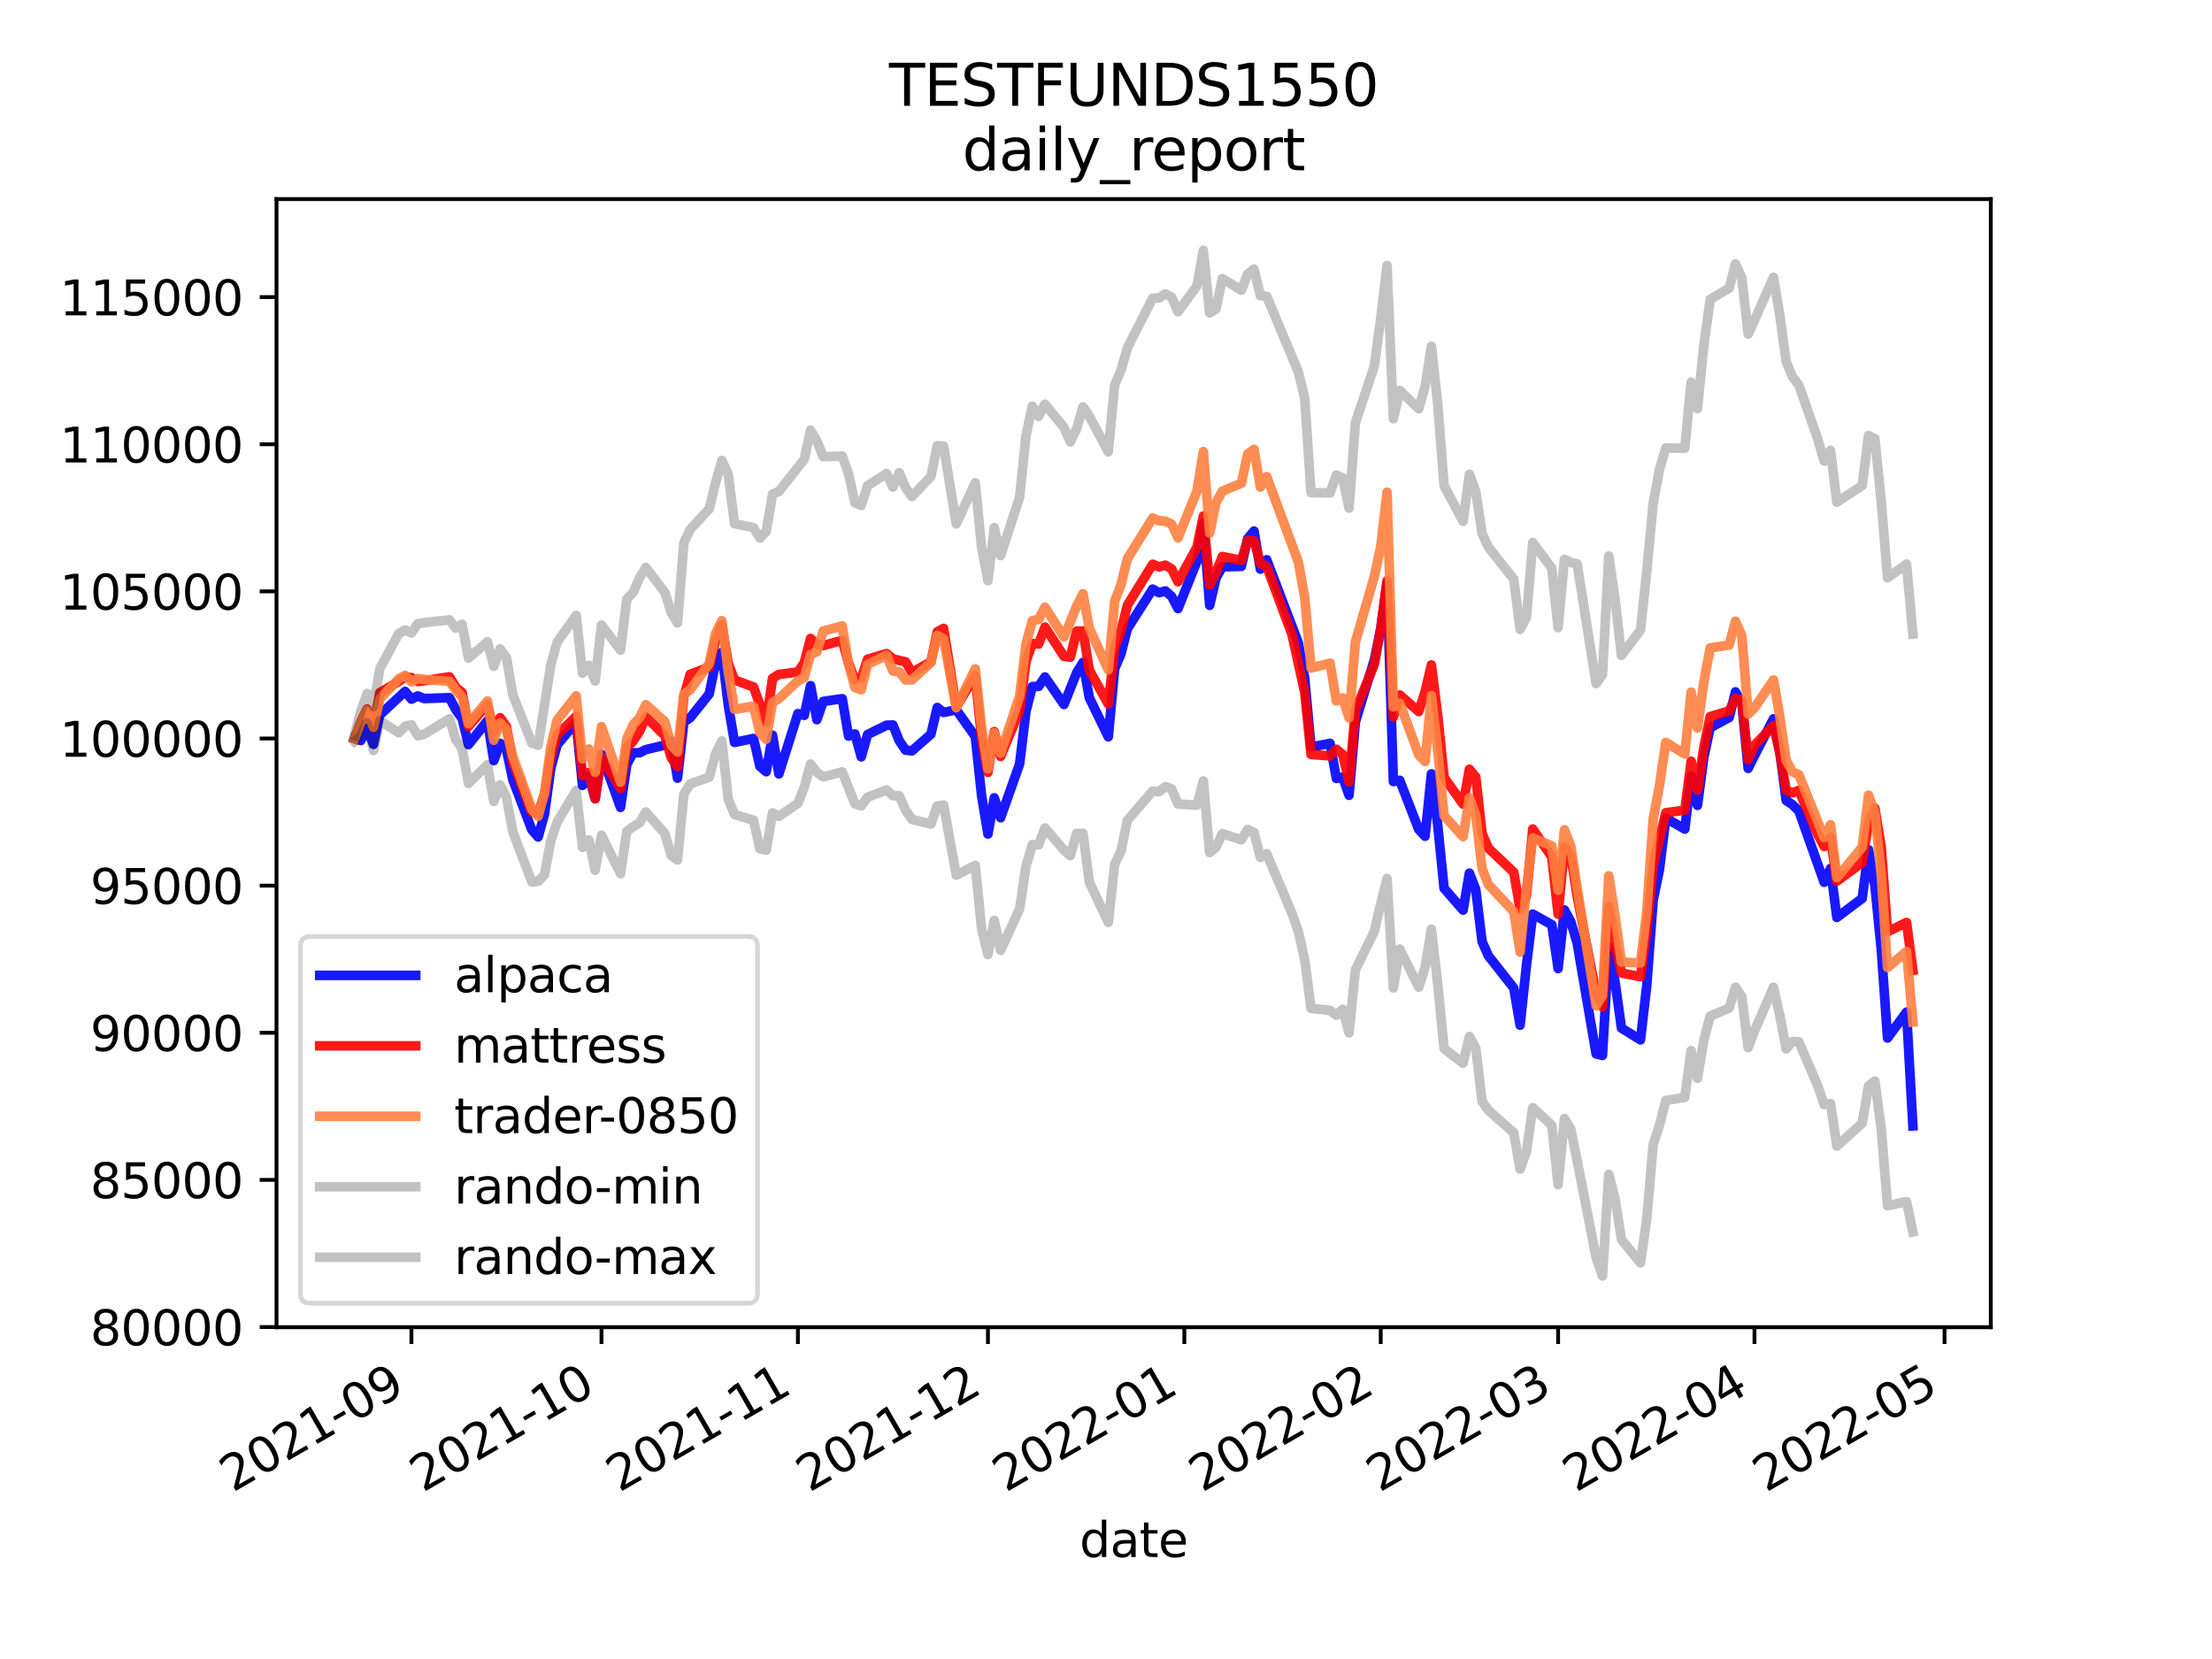 <?xml version="1.0" encoding="utf-8" standalone="no"?>
<!DOCTYPE svg PUBLIC "-//W3C//DTD SVG 1.1//EN"
  "http://www.w3.org/Graphics/SVG/1.1/DTD/svg11.dtd">
<svg height="345.6pt" version="1.1" viewBox="0 0 460.8 345.6" width="460.8pt" xmlns="http://www.w3.org/2000/svg" xmlns:xlink="http://www.w3.org/1999/xlink">
 <defs>
  <style type="text/css">*{stroke-linecap:butt;stroke-linejoin:round;}</style>
 </defs>
 <g id="figure_1">
  <g id="patch_1">
   <path d="M 0 345.6 
L 460.8 345.6 
L 460.8 0 
L 0 0 
z
" style="fill:#ffffff;"/>
  </g>
  <g id="axes_1">
   <g id="patch_2">
    <path d="M 57.6 276.48 
L 414.72 276.48 
L 414.72 41.472 
L 57.6 41.472 
z
" style="fill:#ffffff;"/>
   </g>
   <g id="matplotlib.axis_1">
    <g id="xtick_1">
     <g id="line2d_1">
      <defs>
       <path d="M 0 0 
L 0 3.5 
" id="ma0838f7919" style="stroke:#000000;stroke-width:0.8;"/>
      </defs>
      <g>
       <use style="stroke:#000000;stroke-width:0.8;" x="85.71" xlink:href="#ma0838f7919" y="276.48"/>
      </g>
     </g>
     <g id="text_1">
      <!-- 2021-09 -->
      <g transform="translate(48.486 310.952)rotate(-30)scale(0.1 -0.1)">
       <defs>
        <path d="M 1228 531 
L 3431 531 
L 3431 0 
L 469 0 
L 469 531 
Q 828 903 1448 1529 
Q 2069 2156 2228 2338 
Q 2531 2678 2651 2914 
Q 2772 3150 2772 3378 
Q 2772 3750 2511 3984 
Q 2250 4219 1831 4219 
Q 1534 4219 1204 4116 
Q 875 4013 500 3803 
L 500 4441 
Q 881 4594 1212 4672 
Q 1544 4750 1819 4750 
Q 2544 4750 2975 4387 
Q 3406 4025 3406 3419 
Q 3406 3131 3298 2873 
Q 3191 2616 2906 2266 
Q 2828 2175 2409 1742 
Q 1991 1309 1228 531 
z
" id="DejaVuSans-32" transform="scale(0.016)"/>
        <path d="M 2034 4250 
Q 1547 4250 1301 3770 
Q 1056 3291 1056 2328 
Q 1056 1369 1301 889 
Q 1547 409 2034 409 
Q 2525 409 2770 889 
Q 3016 1369 3016 2328 
Q 3016 3291 2770 3770 
Q 2525 4250 2034 4250 
z
M 2034 4750 
Q 2819 4750 3233 4129 
Q 3647 3509 3647 2328 
Q 3647 1150 3233 529 
Q 2819 -91 2034 -91 
Q 1250 -91 836 529 
Q 422 1150 422 2328 
Q 422 3509 836 4129 
Q 1250 4750 2034 4750 
z
" id="DejaVuSans-30" transform="scale(0.016)"/>
        <path d="M 794 531 
L 1825 531 
L 1825 4091 
L 703 3866 
L 703 4441 
L 1819 4666 
L 2450 4666 
L 2450 531 
L 3481 531 
L 3481 0 
L 794 0 
L 794 531 
z
" id="DejaVuSans-31" transform="scale(0.016)"/>
        <path d="M 313 2009 
L 1997 2009 
L 1997 1497 
L 313 1497 
L 313 2009 
z
" id="DejaVuSans-2d" transform="scale(0.016)"/>
        <path d="M 703 97 
L 703 672 
Q 941 559 1184 500 
Q 1428 441 1663 441 
Q 2288 441 2617 861 
Q 2947 1281 2994 2138 
Q 2813 1869 2534 1725 
Q 2256 1581 1919 1581 
Q 1219 1581 811 2004 
Q 403 2428 403 3163 
Q 403 3881 828 4315 
Q 1253 4750 1959 4750 
Q 2769 4750 3195 4129 
Q 3622 3509 3622 2328 
Q 3622 1225 3098 567 
Q 2575 -91 1691 -91 
Q 1453 -91 1209 -44 
Q 966 3 703 97 
z
M 1959 2075 
Q 2384 2075 2632 2365 
Q 2881 2656 2881 3163 
Q 2881 3666 2632 3958 
Q 2384 4250 1959 4250 
Q 1534 4250 1286 3958 
Q 1038 3666 1038 3163 
Q 1038 2656 1286 2365 
Q 1534 2075 1959 2075 
z
" id="DejaVuSans-39" transform="scale(0.016)"/>
       </defs>
       <use xlink:href="#DejaVuSans-32"/>
       <use x="63.623" xlink:href="#DejaVuSans-30"/>
       <use x="127.246" xlink:href="#DejaVuSans-32"/>
       <use x="190.869" xlink:href="#DejaVuSans-31"/>
       <use x="254.492" xlink:href="#DejaVuSans-2d"/>
       <use x="290.576" xlink:href="#DejaVuSans-30"/>
       <use x="354.199" xlink:href="#DejaVuSans-39"/>
      </g>
     </g>
    </g>
    <g id="xtick_2">
     <g id="line2d_2">
      <g>
       <use style="stroke:#000000;stroke-width:0.8;" x="125.302" xlink:href="#ma0838f7919" y="276.48"/>
      </g>
     </g>
     <g id="text_2">
      <!-- 2021-10 -->
      <g transform="translate(88.078 310.952)rotate(-30)scale(0.1 -0.1)">
       <use xlink:href="#DejaVuSans-32"/>
       <use x="63.623" xlink:href="#DejaVuSans-30"/>
       <use x="127.246" xlink:href="#DejaVuSans-32"/>
       <use x="190.869" xlink:href="#DejaVuSans-31"/>
       <use x="254.492" xlink:href="#DejaVuSans-2d"/>
       <use x="290.576" xlink:href="#DejaVuSans-31"/>
       <use x="354.199" xlink:href="#DejaVuSans-30"/>
      </g>
     </g>
    </g>
    <g id="xtick_3">
     <g id="line2d_3">
      <g>
       <use style="stroke:#000000;stroke-width:0.8;" x="166.214" xlink:href="#ma0838f7919" y="276.48"/>
      </g>
     </g>
     <g id="text_3">
      <!-- 2021-11 -->
      <g transform="translate(128.989 310.952)rotate(-30)scale(0.1 -0.1)">
       <use xlink:href="#DejaVuSans-32"/>
       <use x="63.623" xlink:href="#DejaVuSans-30"/>
       <use x="127.246" xlink:href="#DejaVuSans-32"/>
       <use x="190.869" xlink:href="#DejaVuSans-31"/>
       <use x="254.492" xlink:href="#DejaVuSans-2d"/>
       <use x="290.576" xlink:href="#DejaVuSans-31"/>
       <use x="354.199" xlink:href="#DejaVuSans-31"/>
      </g>
     </g>
    </g>
    <g id="xtick_4">
     <g id="line2d_4">
      <g>
       <use style="stroke:#000000;stroke-width:0.8;" x="205.806" xlink:href="#ma0838f7919" y="276.48"/>
      </g>
     </g>
     <g id="text_4">
      <!-- 2021-12 -->
      <g transform="translate(168.581 310.952)rotate(-30)scale(0.1 -0.1)">
       <use xlink:href="#DejaVuSans-32"/>
       <use x="63.623" xlink:href="#DejaVuSans-30"/>
       <use x="127.246" xlink:href="#DejaVuSans-32"/>
       <use x="190.869" xlink:href="#DejaVuSans-31"/>
       <use x="254.492" xlink:href="#DejaVuSans-2d"/>
       <use x="290.576" xlink:href="#DejaVuSans-31"/>
       <use x="354.199" xlink:href="#DejaVuSans-32"/>
      </g>
     </g>
    </g>
    <g id="xtick_5">
     <g id="line2d_5">
      <g>
       <use style="stroke:#000000;stroke-width:0.8;" x="246.718" xlink:href="#ma0838f7919" y="276.48"/>
      </g>
     </g>
     <g id="text_5">
      <!-- 2022-01 -->
      <g transform="translate(209.493 310.952)rotate(-30)scale(0.1 -0.1)">
       <use xlink:href="#DejaVuSans-32"/>
       <use x="63.623" xlink:href="#DejaVuSans-30"/>
       <use x="127.246" xlink:href="#DejaVuSans-32"/>
       <use x="190.869" xlink:href="#DejaVuSans-32"/>
       <use x="254.492" xlink:href="#DejaVuSans-2d"/>
       <use x="290.576" xlink:href="#DejaVuSans-30"/>
       <use x="354.199" xlink:href="#DejaVuSans-31"/>
      </g>
     </g>
    </g>
    <g id="xtick_6">
     <g id="line2d_6">
      <g>
       <use style="stroke:#000000;stroke-width:0.8;" x="287.63" xlink:href="#ma0838f7919" y="276.48"/>
      </g>
     </g>
     <g id="text_6">
      <!-- 2022-02 -->
      <g transform="translate(250.405 310.952)rotate(-30)scale(0.1 -0.1)">
       <use xlink:href="#DejaVuSans-32"/>
       <use x="63.623" xlink:href="#DejaVuSans-30"/>
       <use x="127.246" xlink:href="#DejaVuSans-32"/>
       <use x="190.869" xlink:href="#DejaVuSans-32"/>
       <use x="254.492" xlink:href="#DejaVuSans-2d"/>
       <use x="290.576" xlink:href="#DejaVuSans-30"/>
       <use x="354.199" xlink:href="#DejaVuSans-32"/>
      </g>
     </g>
    </g>
    <g id="xtick_7">
     <g id="line2d_7">
      <g>
       <use style="stroke:#000000;stroke-width:0.8;" x="324.582" xlink:href="#ma0838f7919" y="276.48"/>
      </g>
     </g>
     <g id="text_7">
      <!-- 2022-03 -->
      <g transform="translate(287.357 310.952)rotate(-30)scale(0.1 -0.1)">
       <defs>
        <path d="M 2597 2516 
Q 3050 2419 3304 2112 
Q 3559 1806 3559 1356 
Q 3559 666 3084 287 
Q 2609 -91 1734 -91 
Q 1441 -91 1130 -33 
Q 819 25 488 141 
L 488 750 
Q 750 597 1062 519 
Q 1375 441 1716 441 
Q 2309 441 2620 675 
Q 2931 909 2931 1356 
Q 2931 1769 2642 2001 
Q 2353 2234 1838 2234 
L 1294 2234 
L 1294 2753 
L 1863 2753 
Q 2328 2753 2575 2939 
Q 2822 3125 2822 3475 
Q 2822 3834 2567 4026 
Q 2313 4219 1838 4219 
Q 1578 4219 1281 4162 
Q 984 4106 628 3988 
L 628 4550 
Q 988 4650 1302 4700 
Q 1616 4750 1894 4750 
Q 2613 4750 3031 4423 
Q 3450 4097 3450 3541 
Q 3450 3153 3228 2886 
Q 3006 2619 2597 2516 
z
" id="DejaVuSans-33" transform="scale(0.016)"/>
       </defs>
       <use xlink:href="#DejaVuSans-32"/>
       <use x="63.623" xlink:href="#DejaVuSans-30"/>
       <use x="127.246" xlink:href="#DejaVuSans-32"/>
       <use x="190.869" xlink:href="#DejaVuSans-32"/>
       <use x="254.492" xlink:href="#DejaVuSans-2d"/>
       <use x="290.576" xlink:href="#DejaVuSans-30"/>
       <use x="354.199" xlink:href="#DejaVuSans-33"/>
      </g>
     </g>
    </g>
    <g id="xtick_8">
     <g id="line2d_8">
      <g>
       <use style="stroke:#000000;stroke-width:0.8;" x="365.494" xlink:href="#ma0838f7919" y="276.48"/>
      </g>
     </g>
     <g id="text_8">
      <!-- 2022-04 -->
      <g transform="translate(328.269 310.952)rotate(-30)scale(0.1 -0.1)">
       <defs>
        <path d="M 2419 4116 
L 825 1625 
L 2419 1625 
L 2419 4116 
z
M 2253 4666 
L 3047 4666 
L 3047 1625 
L 3713 1625 
L 3713 1100 
L 3047 1100 
L 3047 0 
L 2419 0 
L 2419 1100 
L 313 1100 
L 313 1709 
L 2253 4666 
z
" id="DejaVuSans-34" transform="scale(0.016)"/>
       </defs>
       <use xlink:href="#DejaVuSans-32"/>
       <use x="63.623" xlink:href="#DejaVuSans-30"/>
       <use x="127.246" xlink:href="#DejaVuSans-32"/>
       <use x="190.869" xlink:href="#DejaVuSans-32"/>
       <use x="254.492" xlink:href="#DejaVuSans-2d"/>
       <use x="290.576" xlink:href="#DejaVuSans-30"/>
       <use x="354.199" xlink:href="#DejaVuSans-34"/>
      </g>
     </g>
    </g>
    <g id="xtick_9">
     <g id="line2d_9">
      <g>
       <use style="stroke:#000000;stroke-width:0.8;" x="405.086" xlink:href="#ma0838f7919" y="276.48"/>
      </g>
     </g>
     <g id="text_9">
      <!-- 2022-05 -->
      <g transform="translate(367.861 310.952)rotate(-30)scale(0.1 -0.1)">
       <defs>
        <path d="M 691 4666 
L 3169 4666 
L 3169 4134 
L 1269 4134 
L 1269 2991 
Q 1406 3038 1543 3061 
Q 1681 3084 1819 3084 
Q 2600 3084 3056 2656 
Q 3513 2228 3513 1497 
Q 3513 744 3044 326 
Q 2575 -91 1722 -91 
Q 1428 -91 1123 -41 
Q 819 9 494 109 
L 494 744 
Q 775 591 1075 516 
Q 1375 441 1709 441 
Q 2250 441 2565 725 
Q 2881 1009 2881 1497 
Q 2881 1984 2565 2268 
Q 2250 2553 1709 2553 
Q 1456 2553 1204 2497 
Q 953 2441 691 2322 
L 691 4666 
z
" id="DejaVuSans-35" transform="scale(0.016)"/>
       </defs>
       <use xlink:href="#DejaVuSans-32"/>
       <use x="63.623" xlink:href="#DejaVuSans-30"/>
       <use x="127.246" xlink:href="#DejaVuSans-32"/>
       <use x="190.869" xlink:href="#DejaVuSans-32"/>
       <use x="254.492" xlink:href="#DejaVuSans-2d"/>
       <use x="290.576" xlink:href="#DejaVuSans-30"/>
       <use x="354.199" xlink:href="#DejaVuSans-35"/>
      </g>
     </g>
    </g>
    <g id="text_10">
     <!-- date -->
     <g transform="translate(224.885 324.351)scale(0.1 -0.1)">
      <defs>
       <path d="M 2906 2969 
L 2906 4863 
L 3481 4863 
L 3481 0 
L 2906 0 
L 2906 525 
Q 2725 213 2448 61 
Q 2172 -91 1784 -91 
Q 1150 -91 751 415 
Q 353 922 353 1747 
Q 353 2572 751 3078 
Q 1150 3584 1784 3584 
Q 2172 3584 2448 3432 
Q 2725 3281 2906 2969 
z
M 947 1747 
Q 947 1113 1208 752 
Q 1469 391 1925 391 
Q 2381 391 2643 752 
Q 2906 1113 2906 1747 
Q 2906 2381 2643 2742 
Q 2381 3103 1925 3103 
Q 1469 3103 1208 2742 
Q 947 2381 947 1747 
z
" id="DejaVuSans-64" transform="scale(0.016)"/>
       <path d="M 2194 1759 
Q 1497 1759 1228 1600 
Q 959 1441 959 1056 
Q 959 750 1161 570 
Q 1363 391 1709 391 
Q 2188 391 2477 730 
Q 2766 1069 2766 1631 
L 2766 1759 
L 2194 1759 
z
M 3341 1997 
L 3341 0 
L 2766 0 
L 2766 531 
Q 2569 213 2275 61 
Q 1981 -91 1556 -91 
Q 1019 -91 701 211 
Q 384 513 384 1019 
Q 384 1609 779 1909 
Q 1175 2209 1959 2209 
L 2766 2209 
L 2766 2266 
Q 2766 2663 2505 2880 
Q 2244 3097 1772 3097 
Q 1472 3097 1187 3025 
Q 903 2953 641 2809 
L 641 3341 
Q 956 3463 1253 3523 
Q 1550 3584 1831 3584 
Q 2591 3584 2966 3190 
Q 3341 2797 3341 1997 
z
" id="DejaVuSans-61" transform="scale(0.016)"/>
       <path d="M 1172 4494 
L 1172 3500 
L 2356 3500 
L 2356 3053 
L 1172 3053 
L 1172 1153 
Q 1172 725 1289 603 
Q 1406 481 1766 481 
L 2356 481 
L 2356 0 
L 1766 0 
Q 1100 0 847 248 
Q 594 497 594 1153 
L 594 3053 
L 172 3053 
L 172 3500 
L 594 3500 
L 594 4494 
L 1172 4494 
z
" id="DejaVuSans-74" transform="scale(0.016)"/>
       <path d="M 3597 1894 
L 3597 1613 
L 953 1613 
Q 991 1019 1311 708 
Q 1631 397 2203 397 
Q 2534 397 2845 478 
Q 3156 559 3463 722 
L 3463 178 
Q 3153 47 2828 -22 
Q 2503 -91 2169 -91 
Q 1331 -91 842 396 
Q 353 884 353 1716 
Q 353 2575 817 3079 
Q 1281 3584 2069 3584 
Q 2775 3584 3186 3129 
Q 3597 2675 3597 1894 
z
M 3022 2063 
Q 3016 2534 2758 2815 
Q 2500 3097 2075 3097 
Q 1594 3097 1305 2825 
Q 1016 2553 972 2059 
L 3022 2063 
z
" id="DejaVuSans-65" transform="scale(0.016)"/>
      </defs>
      <use xlink:href="#DejaVuSans-64"/>
      <use x="63.477" xlink:href="#DejaVuSans-61"/>
      <use x="124.756" xlink:href="#DejaVuSans-74"/>
      <use x="163.965" xlink:href="#DejaVuSans-65"/>
     </g>
    </g>
   </g>
   <g id="matplotlib.axis_2">
    <g id="ytick_1">
     <g id="line2d_10">
      <defs>
       <path d="M 0 0 
L -3.5 0 
" id="mf7797d6535" style="stroke:#000000;stroke-width:0.8;"/>
      </defs>
      <g>
       <use style="stroke:#000000;stroke-width:0.8;" x="57.6" xlink:href="#mf7797d6535" y="276.445"/>
      </g>
     </g>
     <g id="text_11">
      <!-- 80000 -->
      <g transform="translate(18.788 280.244)scale(0.1 -0.1)">
       <defs>
        <path d="M 2034 2216 
Q 1584 2216 1326 1975 
Q 1069 1734 1069 1313 
Q 1069 891 1326 650 
Q 1584 409 2034 409 
Q 2484 409 2743 651 
Q 3003 894 3003 1313 
Q 3003 1734 2745 1975 
Q 2488 2216 2034 2216 
z
M 1403 2484 
Q 997 2584 770 2862 
Q 544 3141 544 3541 
Q 544 4100 942 4425 
Q 1341 4750 2034 4750 
Q 2731 4750 3128 4425 
Q 3525 4100 3525 3541 
Q 3525 3141 3298 2862 
Q 3072 2584 2669 2484 
Q 3125 2378 3379 2068 
Q 3634 1759 3634 1313 
Q 3634 634 3220 271 
Q 2806 -91 2034 -91 
Q 1263 -91 848 271 
Q 434 634 434 1313 
Q 434 1759 690 2068 
Q 947 2378 1403 2484 
z
M 1172 3481 
Q 1172 3119 1398 2916 
Q 1625 2713 2034 2713 
Q 2441 2713 2670 2916 
Q 2900 3119 2900 3481 
Q 2900 3844 2670 4047 
Q 2441 4250 2034 4250 
Q 1625 4250 1398 4047 
Q 1172 3844 1172 3481 
z
" id="DejaVuSans-38" transform="scale(0.016)"/>
       </defs>
       <use xlink:href="#DejaVuSans-38"/>
       <use x="63.623" xlink:href="#DejaVuSans-30"/>
       <use x="127.246" xlink:href="#DejaVuSans-30"/>
       <use x="190.869" xlink:href="#DejaVuSans-30"/>
       <use x="254.492" xlink:href="#DejaVuSans-30"/>
      </g>
     </g>
    </g>
    <g id="ytick_2">
     <g id="line2d_11">
      <g>
       <use style="stroke:#000000;stroke-width:0.8;" x="57.6" xlink:href="#mf7797d6535" y="245.794"/>
      </g>
     </g>
     <g id="text_12">
      <!-- 85000 -->
      <g transform="translate(18.788 249.594)scale(0.1 -0.1)">
       <use xlink:href="#DejaVuSans-38"/>
       <use x="63.623" xlink:href="#DejaVuSans-35"/>
       <use x="127.246" xlink:href="#DejaVuSans-30"/>
       <use x="190.869" xlink:href="#DejaVuSans-30"/>
       <use x="254.492" xlink:href="#DejaVuSans-30"/>
      </g>
     </g>
    </g>
    <g id="ytick_3">
     <g id="line2d_12">
      <g>
       <use style="stroke:#000000;stroke-width:0.8;" x="57.6" xlink:href="#mf7797d6535" y="215.144"/>
      </g>
     </g>
     <g id="text_13">
      <!-- 90000 -->
      <g transform="translate(18.788 218.943)scale(0.1 -0.1)">
       <use xlink:href="#DejaVuSans-39"/>
       <use x="63.623" xlink:href="#DejaVuSans-30"/>
       <use x="127.246" xlink:href="#DejaVuSans-30"/>
       <use x="190.869" xlink:href="#DejaVuSans-30"/>
       <use x="254.492" xlink:href="#DejaVuSans-30"/>
      </g>
     </g>
    </g>
    <g id="ytick_4">
     <g id="line2d_13">
      <g>
       <use style="stroke:#000000;stroke-width:0.8;" x="57.6" xlink:href="#mf7797d6535" y="184.494"/>
      </g>
     </g>
     <g id="text_14">
      <!-- 95000 -->
      <g transform="translate(18.788 188.293)scale(0.1 -0.1)">
       <use xlink:href="#DejaVuSans-39"/>
       <use x="63.623" xlink:href="#DejaVuSans-35"/>
       <use x="127.246" xlink:href="#DejaVuSans-30"/>
       <use x="190.869" xlink:href="#DejaVuSans-30"/>
       <use x="254.492" xlink:href="#DejaVuSans-30"/>
      </g>
     </g>
    </g>
    <g id="ytick_5">
     <g id="line2d_14">
      <g>
       <use style="stroke:#000000;stroke-width:0.8;" x="57.6" xlink:href="#mf7797d6535" y="153.843"/>
      </g>
     </g>
     <g id="text_15">
      <!-- 100000 -->
      <g transform="translate(12.425 157.642)scale(0.1 -0.1)">
       <use xlink:href="#DejaVuSans-31"/>
       <use x="63.623" xlink:href="#DejaVuSans-30"/>
       <use x="127.246" xlink:href="#DejaVuSans-30"/>
       <use x="190.869" xlink:href="#DejaVuSans-30"/>
       <use x="254.492" xlink:href="#DejaVuSans-30"/>
       <use x="318.115" xlink:href="#DejaVuSans-30"/>
      </g>
     </g>
    </g>
    <g id="ytick_6">
     <g id="line2d_15">
      <g>
       <use style="stroke:#000000;stroke-width:0.8;" x="57.6" xlink:href="#mf7797d6535" y="123.193"/>
      </g>
     </g>
     <g id="text_16">
      <!-- 105000 -->
      <g transform="translate(12.425 126.992)scale(0.1 -0.1)">
       <use xlink:href="#DejaVuSans-31"/>
       <use x="63.623" xlink:href="#DejaVuSans-30"/>
       <use x="127.246" xlink:href="#DejaVuSans-35"/>
       <use x="190.869" xlink:href="#DejaVuSans-30"/>
       <use x="254.492" xlink:href="#DejaVuSans-30"/>
       <use x="318.115" xlink:href="#DejaVuSans-30"/>
      </g>
     </g>
    </g>
    <g id="ytick_7">
     <g id="line2d_16">
      <g>
       <use style="stroke:#000000;stroke-width:0.8;" x="57.6" xlink:href="#mf7797d6535" y="92.542"/>
      </g>
     </g>
     <g id="text_17">
      <!-- 110000 -->
      <g transform="translate(12.425 96.342)scale(0.1 -0.1)">
       <use xlink:href="#DejaVuSans-31"/>
       <use x="63.623" xlink:href="#DejaVuSans-31"/>
       <use x="127.246" xlink:href="#DejaVuSans-30"/>
       <use x="190.869" xlink:href="#DejaVuSans-30"/>
       <use x="254.492" xlink:href="#DejaVuSans-30"/>
       <use x="318.115" xlink:href="#DejaVuSans-30"/>
      </g>
     </g>
    </g>
    <g id="ytick_8">
     <g id="line2d_17">
      <g>
       <use style="stroke:#000000;stroke-width:0.8;" x="57.6" xlink:href="#mf7797d6535" y="61.892"/>
      </g>
     </g>
     <g id="text_18">
      <!-- 115000 -->
      <g transform="translate(12.425 65.691)scale(0.1 -0.1)">
       <use xlink:href="#DejaVuSans-31"/>
       <use x="63.623" xlink:href="#DejaVuSans-31"/>
       <use x="127.246" xlink:href="#DejaVuSans-35"/>
       <use x="190.869" xlink:href="#DejaVuSans-30"/>
       <use x="254.492" xlink:href="#DejaVuSans-30"/>
       <use x="318.115" xlink:href="#DejaVuSans-30"/>
      </g>
     </g>
    </g>
   </g>
   <g id="line2d_18">
    <path clip-path="url(#pd701caac87)" d="M 73.833 153.843 
L 75.152 154.272 
L 76.472 151.668 
L 77.792 155.078 
L 79.112 148.933 
L 84.391 144.023 
L 85.71 145.644 
L 87.03 144.972 
L 88.35 145.52 
L 93.629 145.335 
L 94.948 147.824 
L 96.268 149.666 
L 97.588 155.126 
L 101.547 150.133 
L 102.867 158.442 
L 104.187 154.85 
L 105.506 156.168 
L 106.826 162.42 
L 110.785 172.856 
L 112.105 174.358 
L 113.425 169.615 
L 114.744 160.034 
L 116.064 155.156 
L 120.023 150.421 
L 121.343 163.604 
L 122.663 161.705 
L 123.983 166.403 
L 125.302 157.147 
L 129.262 168.199 
L 130.581 159.225 
L 131.901 156.818 
L 133.221 156.813 
L 134.54 156.159 
L 138.5 155.213 
L 139.819 154.382 
L 141.139 162.108 
L 142.459 150.411 
L 143.779 149.519 
L 147.738 144.561 
L 149.058 138.147 
L 150.377 135.89 
L 151.697 146.774 
L 153.017 154.662 
L 156.976 153.833 
L 158.296 159.628 
L 159.615 160.755 
L 160.935 153.159 
L 162.255 161.223 
L 166.214 148.658 
L 167.534 149.024 
L 168.854 142.831 
L 170.173 149.923 
L 171.493 146.122 
L 175.452 145.55 
L 176.772 153.336 
L 178.092 152.895 
L 179.411 157.668 
L 180.731 153.02 
L 184.69 151.076 
L 186.01 151.034 
L 187.33 154.313 
L 188.65 156.267 
L 189.969 156.427 
L 193.929 152.94 
L 195.248 147.378 
L 196.568 148.416 
L 199.207 147.859 
L 203.167 153.433 
L 204.486 165.769 
L 205.806 173.741 
L 207.126 166.199 
L 208.446 170.348 
L 212.405 159.137 
L 213.725 148.196 
L 215.044 143.029 
L 216.364 142.985 
L 217.684 141.029 
L 221.643 146.76 
L 224.282 140.157 
L 225.602 138 
L 226.922 145.348 
L 230.881 153.497 
L 232.201 139.315 
L 233.521 136.222 
L 234.84 131.005 
L 240.119 122.723 
L 241.439 123.466 
L 242.759 123.108 
L 244.078 124.256 
L 245.398 126.778 
L 249.357 116.905 
L 250.677 109.04 
L 251.997 126.111 
L 253.317 120.438 
L 254.636 118.079 
L 258.595 117.988 
L 259.915 112.189 
L 261.235 110.634 
L 262.555 118.561 
L 263.874 116.606 
L 270.473 133.927 
L 271.793 141.301 
L 273.113 155.625 
L 277.072 154.853 
L 278.391 162.168 
L 279.711 161.906 
L 281.031 165.682 
L 282.351 150.389 
L 286.31 137.434 
L 287.63 130.987 
L 288.949 121.486 
L 290.269 162.812 
L 291.589 162.556 
L 295.548 172.785 
L 296.868 174.205 
L 298.187 161.204 
L 299.507 171.906 
L 300.827 185.054 
L 304.786 189.594 
L 306.106 181.89 
L 307.426 185.296 
L 308.745 196.159 
L 310.065 199.124 
L 315.344 205.829 
L 316.664 213.571 
L 317.984 201.108 
L 319.303 190.424 
L 323.262 192.634 
L 324.582 201.767 
L 325.902 189.561 
L 327.222 191.972 
L 328.541 196.427 
L 332.501 219.543 
L 333.82 219.864 
L 335.14 197.288 
L 336.46 204.642 
L 337.78 214.17 
L 341.739 216.621 
L 343.058 205.234 
L 344.378 187.552 
L 345.698 181.138 
L 347.018 170.424 
L 350.977 172.714 
L 352.297 161.675 
L 353.616 167.773 
L 354.936 157.78 
L 356.256 151.607 
L 360.215 149.471 
L 361.535 144.131 
L 362.854 146.485 
L 364.174 160.069 
L 365.494 157.404 
L 369.453 149.743 
L 370.773 156.651 
L 372.093 166.745 
L 373.412 167.638 
L 374.732 168.927 
L 380.011 183.797 
L 381.331 180.925 
L 382.65 191.121 
L 387.929 187.146 
L 389.249 177.008 
L 390.569 184.455 
L 391.889 197.638 
L 393.208 216.237 
L 397.168 210.835 
L 398.487 234.547 
L 398.487 234.547 
" style="fill:none;stroke:#0000ff;stroke-linecap:square;stroke-opacity:0.9;stroke-width:2;"/>
   </g>
   <g id="line2d_19">
    <path clip-path="url(#pd701caac87)" d="M 73.833 153.843 
L 75.152 150.389 
L 76.472 147.707 
L 77.792 151.514 
L 79.112 144.304 
L 83.071 141.957 
L 84.391 141.025 
L 85.71 141.147 
L 87.03 141.973 
L 88.35 141.811 
L 93.629 140.989 
L 94.948 143.183 
L 96.268 144.263 
L 97.588 151.346 
L 101.547 146.729 
L 102.867 152.519 
L 104.187 149.505 
L 105.506 151.346 
L 106.826 158.825 
L 110.785 169.205 
L 112.105 169.3 
L 113.425 165.464 
L 114.744 157.683 
L 116.064 153.091 
L 120.023 149.234 
L 121.343 161.581 
L 122.663 160.91 
L 123.983 166.388 
L 125.302 157.753 
L 129.262 164.268 
L 130.581 155.743 
L 131.901 154.377 
L 133.221 152.362 
L 134.54 149.329 
L 138.5 153.248 
L 139.819 157.826 
L 141.139 159.706 
L 142.459 145.075 
L 143.779 140.463 
L 147.738 138.987 
L 149.058 133.514 
L 150.377 130.147 
L 151.697 138.201 
L 153.017 141.649 
L 156.976 143.102 
L 159.615 150.46 
L 160.935 141.296 
L 162.255 140.488 
L 166.214 139.982 
L 167.534 138.08 
L 168.854 132.996 
L 170.173 134.138 
L 171.493 134.481 
L 175.452 133.398 
L 176.772 138.156 
L 178.092 141.56 
L 179.411 141.302 
L 180.731 137.34 
L 184.69 136.147 
L 186.01 137.26 
L 188.65 137.875 
L 189.969 140.076 
L 193.929 137.872 
L 195.248 131.61 
L 196.568 130.901 
L 199.207 147.275 
L 203.167 140.796 
L 204.486 153.788 
L 205.806 160.898 
L 207.126 152.397 
L 208.446 157.572 
L 212.405 148.091 
L 213.725 137.819 
L 215.044 134.07 
L 216.364 134.168 
L 217.684 130.636 
L 221.643 136.73 
L 222.963 136.911 
L 224.282 131.477 
L 225.602 131.426 
L 226.922 139.584 
L 230.881 146.675 
L 232.201 134.939 
L 233.521 131.468 
L 234.84 126.108 
L 240.119 117.544 
L 241.439 118.076 
L 242.759 117.729 
L 244.078 118.526 
L 245.398 121.185 
L 249.357 113.952 
L 250.677 107.515 
L 251.997 121.864 
L 253.317 119.211 
L 254.636 115.921 
L 258.595 116.736 
L 259.915 112.545 
L 261.235 112.643 
L 262.555 117.374 
L 263.874 118.027 
L 269.153 132.207 
L 271.793 144.296 
L 273.113 157.158 
L 277.072 157.472 
L 278.391 156.078 
L 279.711 157.171 
L 281.031 162.877 
L 282.351 148.019 
L 286.31 138.373 
L 287.63 130.947 
L 288.949 120.954 
L 290.269 149.354 
L 291.589 144.766 
L 295.548 148.227 
L 296.868 144.096 
L 298.187 138.515 
L 299.507 149.076 
L 300.827 161.96 
L 304.786 167.511 
L 306.106 160.245 
L 307.426 161.848 
L 308.745 173.647 
L 310.065 176.697 
L 315.344 181.703 
L 316.664 189.369 
L 317.984 186.615 
L 319.303 172.704 
L 323.262 178.511 
L 324.582 190.435 
L 325.902 176.471 
L 327.222 178.177 
L 328.541 186.619 
L 332.501 206.976 
L 333.82 209.732 
L 335.14 188.969 
L 336.46 196.793 
L 337.78 202.695 
L 341.739 203.468 
L 343.058 193.714 
L 344.378 180.417 
L 347.018 169.307 
L 350.977 168.771 
L 352.297 158.578 
L 353.616 164.572 
L 354.936 155.747 
L 356.256 149.284 
L 360.215 148.088 
L 361.535 145.49 
L 362.854 145.909 
L 364.174 158.225 
L 365.494 155.259 
L 369.453 151.12 
L 370.773 156.911 
L 372.093 164.631 
L 373.412 165.158 
L 374.732 164.644 
L 378.691 173.852 
L 380.011 176.332 
L 381.331 174.408 
L 382.65 183.559 
L 387.929 179.708 
L 389.249 171.448 
L 390.569 168.37 
L 391.889 176.412 
L 393.208 194.108 
L 397.168 192.159 
L 398.487 202.121 
L 398.487 202.121 
" style="fill:none;stroke:#ff0000;stroke-linecap:square;stroke-opacity:0.9;stroke-width:2;"/>
   </g>
   <g id="line2d_20">
    <path clip-path="url(#pd701caac87)" d="M 73.833 153.843 
L 75.152 150.548 
L 76.472 147.954 
L 77.792 151.492 
L 79.112 145.653 
L 83.071 141.412 
L 84.391 140.686 
L 85.71 142.038 
L 87.03 141.353 
L 88.35 141.523 
L 93.629 141.946 
L 94.948 143.723 
L 96.268 145.196 
L 97.588 150.768 
L 101.547 146.023 
L 102.867 154.207 
L 104.187 150.595 
L 105.506 151.954 
L 106.826 157.596 
L 110.785 168.599 
L 112.105 170.051 
L 113.425 165.182 
L 114.744 155.564 
L 116.064 150.054 
L 120.023 144.962 
L 121.343 158.093 
L 122.663 156.019 
L 123.983 160.896 
L 125.302 151.36 
L 129.262 162.935 
L 130.581 153.891 
L 131.901 150.947 
L 133.221 149.563 
L 134.54 146.806 
L 138.5 150.333 
L 139.819 155.226 
L 141.139 156.655 
L 142.459 144.605 
L 143.779 143.694 
L 147.738 138.229 
L 149.058 131.992 
L 150.377 129.299 
L 151.697 139.838 
L 153.017 147.772 
L 156.976 147.098 
L 158.296 152.622 
L 159.615 154.012 
L 160.935 146.317 
L 162.255 145.537 
L 166.214 141.829 
L 167.534 141.142 
L 168.854 136.333 
L 170.173 135.772 
L 171.493 131.457 
L 175.452 130.393 
L 176.772 138.392 
L 178.092 143.209 
L 179.411 143.688 
L 180.731 138.406 
L 184.69 136.507 
L 186.01 139.78 
L 187.33 139.939 
L 188.65 141.638 
L 189.969 141.635 
L 193.929 138.007 
L 195.248 132.365 
L 196.568 133.102 
L 199.207 147.431 
L 203.167 139.333 
L 204.486 151.638 
L 205.806 160.166 
L 207.126 152.641 
L 208.446 156.89 
L 212.405 144.992 
L 213.725 134.219 
L 215.044 129.303 
L 216.364 129.007 
L 217.684 126.494 
L 221.643 132.694 
L 224.282 126.299 
L 225.602 123.684 
L 226.922 130.88 
L 230.881 139.557 
L 232.201 125.256 
L 233.521 121.814 
L 234.84 116.421 
L 240.119 107.91 
L 241.439 108.488 
L 242.759 108.57 
L 244.078 109.194 
L 245.398 112.045 
L 249.357 102.26 
L 250.677 94.077 
L 251.997 111.036 
L 253.317 104.698 
L 254.636 102.317 
L 258.595 100.672 
L 259.915 94.583 
L 261.235 93.608 
L 262.555 101.456 
L 263.874 99.292 
L 270.473 117.099 
L 271.793 124.489 
L 273.113 139.158 
L 277.072 138.151 
L 278.391 146.011 
L 279.711 145.397 
L 281.031 149.529 
L 282.351 133.746 
L 286.31 120.039 
L 287.63 113.877 
L 288.949 102.539 
L 290.269 147.271 
L 291.589 146.499 
L 295.548 157.241 
L 296.868 158.618 
L 298.187 144.89 
L 299.507 156.333 
L 300.827 169.939 
L 304.786 174.288 
L 306.106 166.207 
L 307.426 169.834 
L 308.745 180.933 
L 310.065 184.277 
L 315.344 189.914 
L 316.664 198.332 
L 317.984 185.205 
L 319.303 174.568 
L 323.262 176.212 
L 324.582 185.453 
L 325.902 172.861 
L 327.222 176.243 
L 328.541 184.868 
L 332.501 209.521 
L 333.82 207.389 
L 335.14 182.441 
L 336.46 190.923 
L 337.78 200.4 
L 341.739 200.611 
L 343.058 189.864 
L 344.378 170.654 
L 345.698 163.679 
L 347.018 154.666 
L 350.977 157.075 
L 352.297 144.186 
L 353.616 151.635 
L 354.936 142.093 
L 356.256 134.982 
L 360.215 134.375 
L 361.535 129.42 
L 362.854 132.403 
L 364.174 148.765 
L 365.494 147.463 
L 369.453 141.638 
L 370.773 149.323 
L 372.093 158.419 
L 373.412 160.783 
L 374.732 161.368 
L 380.011 174.504 
L 381.331 171.807 
L 382.65 182.826 
L 387.929 176.479 
L 389.249 165.649 
L 390.569 169.275 
L 391.889 182.279 
L 393.208 201.541 
L 397.168 198.204 
L 398.487 212.901 
L 398.487 212.901 
" style="fill:none;stroke:#ff8040;stroke-linecap:square;stroke-opacity:0.9;stroke-width:2;"/>
   </g>
   <g id="line2d_21">
    <path clip-path="url(#pd701caac87)" d="M 73.833 154.456 
L 75.152 153.326 
L 76.472 150.595 
L 77.792 156.35 
L 79.112 150.109 
L 83.071 152.664 
L 84.391 151.277 
L 85.71 150.999 
L 87.03 153.282 
L 88.35 152.948 
L 93.629 149.724 
L 94.948 154.078 
L 96.268 155.941 
L 97.588 163.191 
L 101.547 159.312 
L 102.867 166.973 
L 104.187 163.498 
L 105.506 166.083 
L 106.826 173.251 
L 110.785 183.721 
L 112.105 183.596 
L 113.425 182.233 
L 114.744 175.099 
L 116.064 171.234 
L 120.023 164.674 
L 121.343 176.532 
L 122.663 174.963 
L 123.983 181.292 
L 125.302 173.997 
L 129.262 182.005 
L 130.581 173.166 
L 131.901 172.215 
L 133.221 171.415 
L 134.54 169.145 
L 138.5 173.656 
L 139.819 178.179 
L 141.139 179.146 
L 142.459 165.417 
L 143.779 163.301 
L 147.738 161.894 
L 149.058 157.047 
L 150.377 154.333 
L 151.697 166.453 
L 153.017 169.691 
L 156.976 170.87 
L 158.296 176.813 
L 159.615 177.099 
L 160.935 169.337 
L 162.255 170.059 
L 166.214 167.344 
L 167.534 163.996 
L 168.854 159.175 
L 170.173 160.896 
L 171.493 161.828 
L 175.452 160.806 
L 178.092 167.421 
L 179.411 167.893 
L 180.731 166.069 
L 184.69 164.559 
L 186.01 165.751 
L 187.33 165.773 
L 188.65 168.769 
L 189.969 170.696 
L 193.929 171.657 
L 195.248 167.896 
L 196.568 167.716 
L 199.207 182.31 
L 203.167 180.265 
L 204.486 193.459 
L 205.806 198.851 
L 207.126 191.73 
L 208.446 197.953 
L 212.405 189.33 
L 213.725 180.501 
L 215.044 175.944 
L 216.364 176.012 
L 217.684 172.477 
L 221.643 177.12 
L 222.963 178.246 
L 224.282 173.594 
L 225.602 173.606 
L 226.922 183.743 
L 230.881 192.147 
L 232.201 180.015 
L 233.521 177.332 
L 234.84 170.919 
L 240.119 164.782 
L 241.439 164.93 
L 242.759 163.869 
L 244.078 164.377 
L 245.398 167.5 
L 249.357 167.716 
L 250.677 162.682 
L 251.997 177.593 
L 253.317 176.479 
L 254.636 173.665 
L 258.595 174.941 
L 259.915 172.829 
L 261.235 173.402 
L 262.555 178.612 
L 263.874 177.834 
L 269.153 190.316 
L 270.473 194.066 
L 271.793 199.951 
L 273.113 210.053 
L 277.072 210.475 
L 278.391 211.506 
L 279.711 210.253 
L 281.031 215.167 
L 282.351 202.057 
L 286.31 193.997 
L 287.63 188.253 
L 288.949 183.007 
L 290.269 205.803 
L 291.589 197.697 
L 295.548 205.647 
L 296.868 201.541 
L 298.187 193.559 
L 299.507 205.052 
L 300.827 218.46 
L 304.786 221.489 
L 306.106 215.91 
L 307.426 218.334 
L 308.745 229.417 
L 310.065 231.308 
L 315.344 235.968 
L 316.664 243.561 
L 317.984 239.882 
L 319.303 230.743 
L 323.262 234.409 
L 324.582 246.797 
L 325.902 233.012 
L 327.222 235.201 
L 328.541 241.731 
L 332.501 261.947 
L 333.82 265.798 
L 335.14 244.649 
L 336.46 249.753 
L 337.78 258.211 
L 341.739 263.079 
L 343.058 253.896 
L 344.378 238.454 
L 345.698 234.411 
L 347.018 229.247 
L 350.977 228.609 
L 352.297 218.848 
L 353.616 224.628 
L 354.936 216.705 
L 356.256 211.681 
L 360.215 209.993 
L 361.535 205.639 
L 362.854 207.608 
L 364.174 218.236 
L 365.494 214.742 
L 369.453 205.655 
L 370.773 211.612 
L 372.093 218.496 
L 373.412 216.944 
L 374.732 217.023 
L 378.691 226.253 
L 380.011 230.108 
L 381.331 229.884 
L 382.65 238.741 
L 387.929 233.985 
L 389.249 226.2 
L 390.569 225.211 
L 391.889 235.067 
L 393.208 251.184 
L 397.168 250.318 
L 398.487 256.63 
L 398.487 256.63 
" style="fill:none;stroke:#0d0d0d;stroke-linecap:square;stroke-opacity:0.25;stroke-width:2;"/>
   </g>
   <g id="line2d_22">
    <path clip-path="url(#pd701caac87)" d="M 73.833 153.23 
L 75.152 148.204 
L 76.472 144.463 
L 77.792 147.249 
L 79.112 139.318 
L 83.071 131.976 
L 84.391 131.235 
L 85.71 131.874 
L 87.03 129.938 
L 88.35 129.701 
L 93.629 129.128 
L 94.948 130.846 
L 96.268 130.054 
L 97.588 137.098 
L 101.547 133.695 
L 102.867 138.811 
L 104.187 135.164 
L 105.506 137.028 
L 106.826 144.755 
L 110.785 154.798 
L 112.105 155.248 
L 114.744 138.512 
L 116.064 133.778 
L 120.023 128.204 
L 121.343 140.235 
L 122.663 138.611 
L 123.983 141.853 
L 125.302 130.203 
L 129.262 135.438 
L 130.581 124.788 
L 131.901 123.426 
L 133.221 120.4 
L 134.54 118.214 
L 138.5 123.404 
L 139.819 127.569 
L 141.139 129.769 
L 142.459 113.072 
L 143.779 110.293 
L 147.738 106.001 
L 149.058 100.616 
L 150.377 95.916 
L 151.697 98.84 
L 153.017 109.081 
L 156.976 109.91 
L 158.296 112.09 
L 159.615 110.717 
L 160.935 102.942 
L 162.255 102.371 
L 167.534 95.709 
L 168.854 89.62 
L 170.173 91.867 
L 171.493 95.137 
L 175.452 95.02 
L 176.772 98.685 
L 178.092 104.738 
L 179.411 105.281 
L 180.731 101.189 
L 184.69 98.631 
L 186.01 101.47 
L 187.33 98.472 
L 188.65 101.597 
L 189.969 103.44 
L 193.929 99.241 
L 195.248 92.866 
L 196.568 92.941 
L 199.207 109.134 
L 203.167 100.574 
L 204.486 114.032 
L 205.806 120.961 
L 207.126 109.917 
L 208.446 115.734 
L 212.405 103.569 
L 213.725 90.814 
L 215.044 84.623 
L 216.364 86.727 
L 217.684 84.212 
L 221.643 89.042 
L 222.963 92.054 
L 224.282 89.326 
L 225.602 84.754 
L 226.922 86.698 
L 230.881 94.129 
L 232.201 80.186 
L 233.521 77.138 
L 234.84 72.509 
L 240.119 62.1 
L 241.439 62.066 
L 242.759 61.215 
L 244.078 61.925 
L 245.398 64.955 
L 249.357 59.545 
L 250.677 52.154 
L 251.997 65.19 
L 253.317 64.39 
L 254.636 58.026 
L 258.595 60.46 
L 259.915 57.073 
L 261.235 56.064 
L 262.555 61.573 
L 263.874 61.732 
L 270.473 77.484 
L 271.793 82.964 
L 273.113 102.641 
L 277.072 102.679 
L 278.391 98.955 
L 279.711 99.551 
L 281.031 105.848 
L 282.351 88.087 
L 286.31 76.215 
L 287.63 66.313 
L 288.949 55.313 
L 290.269 87.225 
L 291.589 81.345 
L 295.548 85.149 
L 296.868 80.538 
L 298.187 72.133 
L 299.507 84.17 
L 300.827 101.211 
L 304.786 108.606 
L 306.106 98.803 
L 307.426 102.385 
L 308.745 111.161 
L 310.065 113.983 
L 315.344 120.664 
L 316.664 131.131 
L 317.984 128.589 
L 319.303 113.012 
L 323.262 118.367 
L 324.582 130.752 
L 325.902 116.526 
L 327.222 117.168 
L 328.541 117.449 
L 332.501 142.418 
L 333.82 140.56 
L 335.14 115.829 
L 336.46 124.913 
L 337.78 136.515 
L 341.739 131.261 
L 343.058 118.963 
L 344.378 104.94 
L 345.698 97.784 
L 347.018 93.326 
L 350.977 93.38 
L 352.297 79.625 
L 353.616 85.131 
L 354.936 71.946 
L 356.256 62.362 
L 360.215 60.049 
L 361.535 54.965 
L 362.854 57.917 
L 364.174 69.597 
L 365.494 66.716 
L 369.453 57.754 
L 370.773 65.744 
L 372.093 75.338 
L 373.412 78.498 
L 374.732 80.236 
L 378.691 91.522 
L 380.011 96.059 
L 381.331 93.821 
L 382.65 104.608 
L 387.929 101.153 
L 389.249 90.725 
L 390.569 91.357 
L 391.889 104.385 
L 393.208 120.353 
L 397.168 117.528 
L 398.487 132.074 
L 398.487 132.074 
" style="fill:none;stroke:#0d0d0d;stroke-linecap:square;stroke-opacity:0.25;stroke-width:2;"/>
   </g>
   <g id="patch_3">
    <path d="M 57.6 276.48 
L 57.6 41.472 
" style="fill:none;stroke:#000000;stroke-linecap:square;stroke-linejoin:miter;stroke-width:0.8;"/>
   </g>
   <g id="patch_4">
    <path d="M 414.72 276.48 
L 414.72 41.472 
" style="fill:none;stroke:#000000;stroke-linecap:square;stroke-linejoin:miter;stroke-width:0.8;"/>
   </g>
   <g id="patch_5">
    <path d="M 57.6 276.48 
L 414.72 276.48 
" style="fill:none;stroke:#000000;stroke-linecap:square;stroke-linejoin:miter;stroke-width:0.8;"/>
   </g>
   <g id="patch_6">
    <path d="M 57.6 41.472 
L 414.72 41.472 
" style="fill:none;stroke:#000000;stroke-linecap:square;stroke-linejoin:miter;stroke-width:0.8;"/>
   </g>
   <g id="text_19">
    <!-- TESTFUNDS1550 -->
    <g transform="translate(185.2 22.035)scale(0.12 -0.12)">
     <defs>
      <path d="M -19 4666 
L 3928 4666 
L 3928 4134 
L 2272 4134 
L 2272 0 
L 1638 0 
L 1638 4134 
L -19 4134 
L -19 4666 
z
" id="DejaVuSans-54" transform="scale(0.016)"/>
      <path d="M 628 4666 
L 3578 4666 
L 3578 4134 
L 1259 4134 
L 1259 2753 
L 3481 2753 
L 3481 2222 
L 1259 2222 
L 1259 531 
L 3634 531 
L 3634 0 
L 628 0 
L 628 4666 
z
" id="DejaVuSans-45" transform="scale(0.016)"/>
      <path d="M 3425 4513 
L 3425 3897 
Q 3066 4069 2747 4153 
Q 2428 4238 2131 4238 
Q 1616 4238 1336 4038 
Q 1056 3838 1056 3469 
Q 1056 3159 1242 3001 
Q 1428 2844 1947 2747 
L 2328 2669 
Q 3034 2534 3370 2195 
Q 3706 1856 3706 1288 
Q 3706 609 3251 259 
Q 2797 -91 1919 -91 
Q 1588 -91 1214 -16 
Q 841 59 441 206 
L 441 856 
Q 825 641 1194 531 
Q 1563 422 1919 422 
Q 2459 422 2753 634 
Q 3047 847 3047 1241 
Q 3047 1584 2836 1778 
Q 2625 1972 2144 2069 
L 1759 2144 
Q 1053 2284 737 2584 
Q 422 2884 422 3419 
Q 422 4038 858 4394 
Q 1294 4750 2059 4750 
Q 2388 4750 2728 4690 
Q 3069 4631 3425 4513 
z
" id="DejaVuSans-53" transform="scale(0.016)"/>
      <path d="M 628 4666 
L 3309 4666 
L 3309 4134 
L 1259 4134 
L 1259 2759 
L 3109 2759 
L 3109 2228 
L 1259 2228 
L 1259 0 
L 628 0 
L 628 4666 
z
" id="DejaVuSans-46" transform="scale(0.016)"/>
      <path d="M 556 4666 
L 1191 4666 
L 1191 1831 
Q 1191 1081 1462 751 
Q 1734 422 2344 422 
Q 2950 422 3222 751 
Q 3494 1081 3494 1831 
L 3494 4666 
L 4128 4666 
L 4128 1753 
Q 4128 841 3676 375 
Q 3225 -91 2344 -91 
Q 1459 -91 1007 375 
Q 556 841 556 1753 
L 556 4666 
z
" id="DejaVuSans-55" transform="scale(0.016)"/>
      <path d="M 628 4666 
L 1478 4666 
L 3547 763 
L 3547 4666 
L 4159 4666 
L 4159 0 
L 3309 0 
L 1241 3903 
L 1241 0 
L 628 0 
L 628 4666 
z
" id="DejaVuSans-4e" transform="scale(0.016)"/>
      <path d="M 1259 4147 
L 1259 519 
L 2022 519 
Q 2988 519 3436 956 
Q 3884 1394 3884 2338 
Q 3884 3275 3436 3711 
Q 2988 4147 2022 4147 
L 1259 4147 
z
M 628 4666 
L 1925 4666 
Q 3281 4666 3915 4102 
Q 4550 3538 4550 2338 
Q 4550 1131 3912 565 
Q 3275 0 1925 0 
L 628 0 
L 628 4666 
z
" id="DejaVuSans-44" transform="scale(0.016)"/>
     </defs>
     <use xlink:href="#DejaVuSans-54"/>
     <use x="61.084" xlink:href="#DejaVuSans-45"/>
     <use x="124.268" xlink:href="#DejaVuSans-53"/>
     <use x="187.744" xlink:href="#DejaVuSans-54"/>
     <use x="248.828" xlink:href="#DejaVuSans-46"/>
     <use x="306.348" xlink:href="#DejaVuSans-55"/>
     <use x="379.541" xlink:href="#DejaVuSans-4e"/>
     <use x="454.346" xlink:href="#DejaVuSans-44"/>
     <use x="531.348" xlink:href="#DejaVuSans-53"/>
     <use x="594.824" xlink:href="#DejaVuSans-31"/>
     <use x="658.447" xlink:href="#DejaVuSans-35"/>
     <use x="722.07" xlink:href="#DejaVuSans-35"/>
     <use x="785.693" xlink:href="#DejaVuSans-30"/>
    </g>
    <!-- daily_report -->
    <g transform="translate(200.467 35.472)scale(0.12 -0.12)">
     <defs>
      <path d="M 603 3500 
L 1178 3500 
L 1178 0 
L 603 0 
L 603 3500 
z
M 603 4863 
L 1178 4863 
L 1178 4134 
L 603 4134 
L 603 4863 
z
" id="DejaVuSans-69" transform="scale(0.016)"/>
      <path d="M 603 4863 
L 1178 4863 
L 1178 0 
L 603 0 
L 603 4863 
z
" id="DejaVuSans-6c" transform="scale(0.016)"/>
      <path d="M 2059 -325 
Q 1816 -950 1584 -1140 
Q 1353 -1331 966 -1331 
L 506 -1331 
L 506 -850 
L 844 -850 
Q 1081 -850 1212 -737 
Q 1344 -625 1503 -206 
L 1606 56 
L 191 3500 
L 800 3500 
L 1894 763 
L 2988 3500 
L 3597 3500 
L 2059 -325 
z
" id="DejaVuSans-79" transform="scale(0.016)"/>
      <path d="M 3263 -1063 
L 3263 -1509 
L -63 -1509 
L -63 -1063 
L 3263 -1063 
z
" id="DejaVuSans-5f" transform="scale(0.016)"/>
      <path d="M 2631 2963 
Q 2534 3019 2420 3045 
Q 2306 3072 2169 3072 
Q 1681 3072 1420 2755 
Q 1159 2438 1159 1844 
L 1159 0 
L 581 0 
L 581 3500 
L 1159 3500 
L 1159 2956 
Q 1341 3275 1631 3429 
Q 1922 3584 2338 3584 
Q 2397 3584 2469 3576 
Q 2541 3569 2628 3553 
L 2631 2963 
z
" id="DejaVuSans-72" transform="scale(0.016)"/>
      <path d="M 1159 525 
L 1159 -1331 
L 581 -1331 
L 581 3500 
L 1159 3500 
L 1159 2969 
Q 1341 3281 1617 3432 
Q 1894 3584 2278 3584 
Q 2916 3584 3314 3078 
Q 3713 2572 3713 1747 
Q 3713 922 3314 415 
Q 2916 -91 2278 -91 
Q 1894 -91 1617 61 
Q 1341 213 1159 525 
z
M 3116 1747 
Q 3116 2381 2855 2742 
Q 2594 3103 2138 3103 
Q 1681 3103 1420 2742 
Q 1159 2381 1159 1747 
Q 1159 1113 1420 752 
Q 1681 391 2138 391 
Q 2594 391 2855 752 
Q 3116 1113 3116 1747 
z
" id="DejaVuSans-70" transform="scale(0.016)"/>
      <path d="M 1959 3097 
Q 1497 3097 1228 2736 
Q 959 2375 959 1747 
Q 959 1119 1226 758 
Q 1494 397 1959 397 
Q 2419 397 2687 759 
Q 2956 1122 2956 1747 
Q 2956 2369 2687 2733 
Q 2419 3097 1959 3097 
z
M 1959 3584 
Q 2709 3584 3137 3096 
Q 3566 2609 3566 1747 
Q 3566 888 3137 398 
Q 2709 -91 1959 -91 
Q 1206 -91 779 398 
Q 353 888 353 1747 
Q 353 2609 779 3096 
Q 1206 3584 1959 3584 
z
" id="DejaVuSans-6f" transform="scale(0.016)"/>
     </defs>
     <use xlink:href="#DejaVuSans-64"/>
     <use x="63.477" xlink:href="#DejaVuSans-61"/>
     <use x="124.756" xlink:href="#DejaVuSans-69"/>
     <use x="152.539" xlink:href="#DejaVuSans-6c"/>
     <use x="180.322" xlink:href="#DejaVuSans-79"/>
     <use x="239.502" xlink:href="#DejaVuSans-5f"/>
     <use x="289.502" xlink:href="#DejaVuSans-72"/>
     <use x="328.365" xlink:href="#DejaVuSans-65"/>
     <use x="389.889" xlink:href="#DejaVuSans-70"/>
     <use x="453.365" xlink:href="#DejaVuSans-6f"/>
     <use x="514.547" xlink:href="#DejaVuSans-72"/>
     <use x="555.66" xlink:href="#DejaVuSans-74"/>
    </g>
   </g>
   <g id="legend_1">
    <g id="patch_7">
     <path d="M 64.6 271.48 
L 155.792 271.48 
Q 157.792 271.48 157.792 269.48 
L 157.792 197.089 
Q 157.792 195.089 155.792 195.089 
L 64.6 195.089 
Q 62.6 195.089 62.6 197.089 
L 62.6 269.48 
Q 62.6 271.48 64.6 271.48 
z
" style="fill:#ffffff;opacity:0.8;stroke:#cccccc;stroke-linejoin:miter;"/>
    </g>
    <g id="line2d_23">
     <path d="M 66.6 203.188 
L 86.6 203.188 
" style="fill:none;stroke:#0000ff;stroke-linecap:square;stroke-opacity:0.9;stroke-width:2;"/>
    </g>
    <g id="line2d_24"/>
    <g id="text_20">
     <!-- alpaca -->
     <g transform="translate(94.6 206.688)scale(0.1 -0.1)">
      <defs>
       <path d="M 3122 3366 
L 3122 2828 
Q 2878 2963 2633 3030 
Q 2388 3097 2138 3097 
Q 1578 3097 1268 2742 
Q 959 2388 959 1747 
Q 959 1106 1268 751 
Q 1578 397 2138 397 
Q 2388 397 2633 464 
Q 2878 531 3122 666 
L 3122 134 
Q 2881 22 2623 -34 
Q 2366 -91 2075 -91 
Q 1284 -91 818 406 
Q 353 903 353 1747 
Q 353 2603 823 3093 
Q 1294 3584 2113 3584 
Q 2378 3584 2631 3529 
Q 2884 3475 3122 3366 
z
" id="DejaVuSans-63" transform="scale(0.016)"/>
      </defs>
      <use xlink:href="#DejaVuSans-61"/>
      <use x="61.279" xlink:href="#DejaVuSans-6c"/>
      <use x="89.062" xlink:href="#DejaVuSans-70"/>
      <use x="152.539" xlink:href="#DejaVuSans-61"/>
      <use x="213.818" xlink:href="#DejaVuSans-63"/>
      <use x="268.799" xlink:href="#DejaVuSans-61"/>
     </g>
    </g>
    <g id="line2d_25">
     <path d="M 66.6 217.866 
L 86.6 217.866 
" style="fill:none;stroke:#ff0000;stroke-linecap:square;stroke-opacity:0.9;stroke-width:2;"/>
    </g>
    <g id="line2d_26"/>
    <g id="text_21">
     <!-- mattress -->
     <g transform="translate(94.6 221.366)scale(0.1 -0.1)">
      <defs>
       <path d="M 3328 2828 
Q 3544 3216 3844 3400 
Q 4144 3584 4550 3584 
Q 5097 3584 5394 3201 
Q 5691 2819 5691 2113 
L 5691 0 
L 5113 0 
L 5113 2094 
Q 5113 2597 4934 2840 
Q 4756 3084 4391 3084 
Q 3944 3084 3684 2787 
Q 3425 2491 3425 1978 
L 3425 0 
L 2847 0 
L 2847 2094 
Q 2847 2600 2669 2842 
Q 2491 3084 2119 3084 
Q 1678 3084 1418 2786 
Q 1159 2488 1159 1978 
L 1159 0 
L 581 0 
L 581 3500 
L 1159 3500 
L 1159 2956 
Q 1356 3278 1631 3431 
Q 1906 3584 2284 3584 
Q 2666 3584 2933 3390 
Q 3200 3197 3328 2828 
z
" id="DejaVuSans-6d" transform="scale(0.016)"/>
       <path d="M 2834 3397 
L 2834 2853 
Q 2591 2978 2328 3040 
Q 2066 3103 1784 3103 
Q 1356 3103 1142 2972 
Q 928 2841 928 2578 
Q 928 2378 1081 2264 
Q 1234 2150 1697 2047 
L 1894 2003 
Q 2506 1872 2764 1633 
Q 3022 1394 3022 966 
Q 3022 478 2636 193 
Q 2250 -91 1575 -91 
Q 1294 -91 989 -36 
Q 684 19 347 128 
L 347 722 
Q 666 556 975 473 
Q 1284 391 1588 391 
Q 1994 391 2212 530 
Q 2431 669 2431 922 
Q 2431 1156 2273 1281 
Q 2116 1406 1581 1522 
L 1381 1569 
Q 847 1681 609 1914 
Q 372 2147 372 2553 
Q 372 3047 722 3315 
Q 1072 3584 1716 3584 
Q 2034 3584 2315 3537 
Q 2597 3491 2834 3397 
z
" id="DejaVuSans-73" transform="scale(0.016)"/>
      </defs>
      <use xlink:href="#DejaVuSans-6d"/>
      <use x="97.412" xlink:href="#DejaVuSans-61"/>
      <use x="158.691" xlink:href="#DejaVuSans-74"/>
      <use x="197.9" xlink:href="#DejaVuSans-74"/>
      <use x="237.109" xlink:href="#DejaVuSans-72"/>
      <use x="275.973" xlink:href="#DejaVuSans-65"/>
      <use x="337.496" xlink:href="#DejaVuSans-73"/>
      <use x="389.596" xlink:href="#DejaVuSans-73"/>
     </g>
    </g>
    <g id="line2d_27">
     <path d="M 66.6 232.544 
L 86.6 232.544 
" style="fill:none;stroke:#ff8040;stroke-linecap:square;stroke-opacity:0.9;stroke-width:2;"/>
    </g>
    <g id="line2d_28"/>
    <g id="text_22">
     <!-- trader-0850 -->
     <g transform="translate(94.6 236.044)scale(0.1 -0.1)">
      <use xlink:href="#DejaVuSans-74"/>
      <use x="39.209" xlink:href="#DejaVuSans-72"/>
      <use x="80.322" xlink:href="#DejaVuSans-61"/>
      <use x="141.602" xlink:href="#DejaVuSans-64"/>
      <use x="205.078" xlink:href="#DejaVuSans-65"/>
      <use x="266.602" xlink:href="#DejaVuSans-72"/>
      <use x="301.34" xlink:href="#DejaVuSans-2d"/>
      <use x="337.424" xlink:href="#DejaVuSans-30"/>
      <use x="401.047" xlink:href="#DejaVuSans-38"/>
      <use x="464.67" xlink:href="#DejaVuSans-35"/>
      <use x="528.293" xlink:href="#DejaVuSans-30"/>
     </g>
    </g>
    <g id="line2d_29">
     <path d="M 66.6 247.222 
L 86.6 247.222 
" style="fill:none;stroke:#0d0d0d;stroke-linecap:square;stroke-opacity:0.25;stroke-width:2;"/>
    </g>
    <g id="line2d_30"/>
    <g id="text_23">
     <!-- rando-min -->
     <g transform="translate(94.6 250.722)scale(0.1 -0.1)">
      <defs>
       <path d="M 3513 2113 
L 3513 0 
L 2938 0 
L 2938 2094 
Q 2938 2591 2744 2837 
Q 2550 3084 2163 3084 
Q 1697 3084 1428 2787 
Q 1159 2491 1159 1978 
L 1159 0 
L 581 0 
L 581 3500 
L 1159 3500 
L 1159 2956 
Q 1366 3272 1645 3428 
Q 1925 3584 2291 3584 
Q 2894 3584 3203 3211 
Q 3513 2838 3513 2113 
z
" id="DejaVuSans-6e" transform="scale(0.016)"/>
      </defs>
      <use xlink:href="#DejaVuSans-72"/>
      <use x="41.113" xlink:href="#DejaVuSans-61"/>
      <use x="102.393" xlink:href="#DejaVuSans-6e"/>
      <use x="165.771" xlink:href="#DejaVuSans-64"/>
      <use x="229.248" xlink:href="#DejaVuSans-6f"/>
      <use x="292.305" xlink:href="#DejaVuSans-2d"/>
      <use x="328.389" xlink:href="#DejaVuSans-6d"/>
      <use x="425.801" xlink:href="#DejaVuSans-69"/>
      <use x="453.584" xlink:href="#DejaVuSans-6e"/>
     </g>
    </g>
    <g id="line2d_31">
     <path d="M 66.6 261.9 
L 86.6 261.9 
" style="fill:none;stroke:#0d0d0d;stroke-linecap:square;stroke-opacity:0.25;stroke-width:2;"/>
    </g>
    <g id="line2d_32"/>
    <g id="text_24">
     <!-- rando-max -->
     <g transform="translate(94.6 265.4)scale(0.1 -0.1)">
      <defs>
       <path d="M 3513 3500 
L 2247 1797 
L 3578 0 
L 2900 0 
L 1881 1375 
L 863 0 
L 184 0 
L 1544 1831 
L 300 3500 
L 978 3500 
L 1906 2253 
L 2834 3500 
L 3513 3500 
z
" id="DejaVuSans-78" transform="scale(0.016)"/>
      </defs>
      <use xlink:href="#DejaVuSans-72"/>
      <use x="41.113" xlink:href="#DejaVuSans-61"/>
      <use x="102.393" xlink:href="#DejaVuSans-6e"/>
      <use x="165.771" xlink:href="#DejaVuSans-64"/>
      <use x="229.248" xlink:href="#DejaVuSans-6f"/>
      <use x="292.305" xlink:href="#DejaVuSans-2d"/>
      <use x="328.389" xlink:href="#DejaVuSans-6d"/>
      <use x="425.801" xlink:href="#DejaVuSans-61"/>
      <use x="487.08" xlink:href="#DejaVuSans-78"/>
     </g>
    </g>
   </g>
  </g>
 </g>
 <defs>
  <clipPath id="pd701caac87">
   <rect height="235.008" width="357.12" x="57.6" y="41.472"/>
  </clipPath>
 </defs>
</svg>
